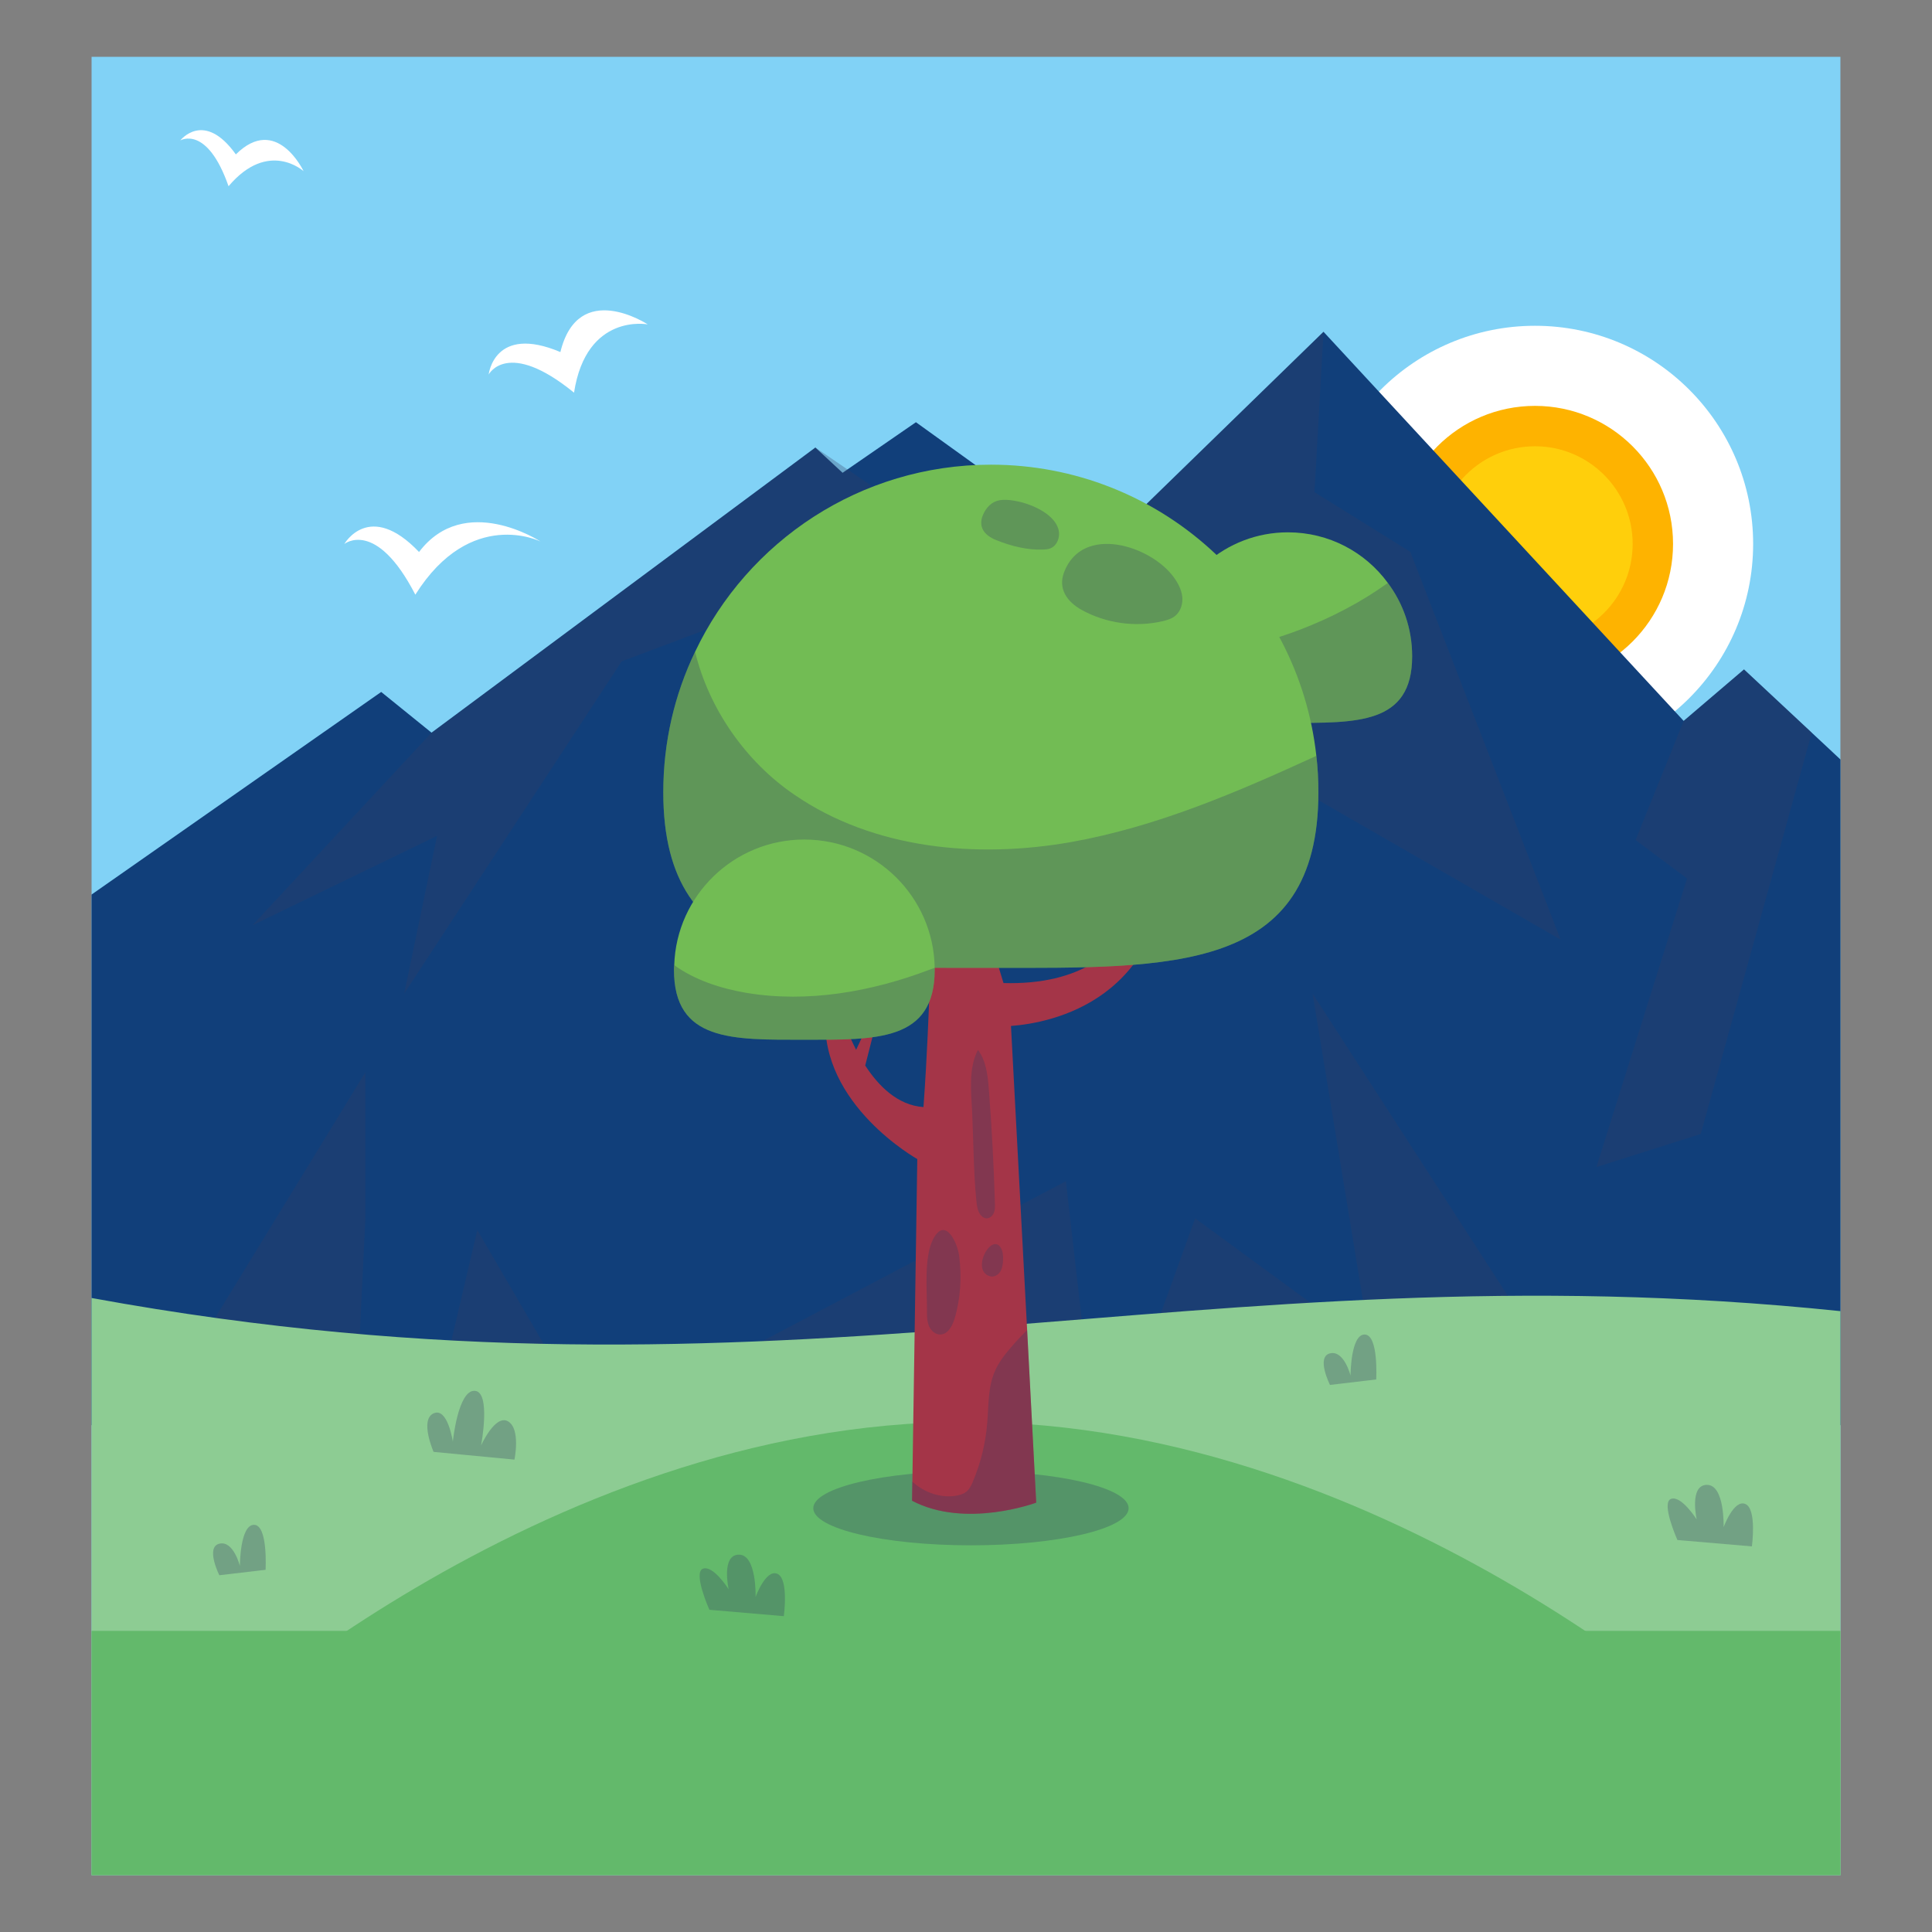 <?xml version="1.0" encoding="utf-8"?>
<!-- Generator: Adobe Illustrator 16.0.0, SVG Export Plug-In . SVG Version: 6.00 Build 0)  -->
<!DOCTYPE svg PUBLIC "-//W3C//DTD SVG 1.1//EN" "http://www.w3.org/Graphics/SVG/1.1/DTD/svg11.dtd">
<svg version="1.1" id="Layer_1" xmlns="http://www.w3.org/2000/svg" xmlns:xlink="http://www.w3.org/1999/xlink" x="0px" y="0px"
	 width="85px" height="85px" viewBox="0 0 85 85" enable-background="new 0 0 85 85" xml:space="preserve">
<rect x="0" y="0" width="85" height="85" fill="#808080" stroke="none"/>
<g>
	<g>
		<g>
			<rect x="4.029" y="2.5" fill="#81D2F6" width="76.941" height="80"/>
			<g>
				<path fill="#FFFFFF" d="M15.149,23.933c0,0,1.392-1.13,3.124,2.23c2.438-3.871,5.504-2.34,5.504-2.34s-3.334-2.184-5.341,0.462
					C16.251,21.992,15.149,23.933,15.149,23.933z"/>
				<path fill="#FFFFFF" d="M21.5,16.477c0,0,0.826-1.591,3.755,0.799c0.544-3.524,3.242-3.004,3.242-3.004s-3.055-2.01-3.842,1.217
					C21.738,14.258,21.5,16.477,21.5,16.477z"/>
				<path fill="#FFFFFF" d="M7.933,6.179c0,0,1.171-0.705,2.122,2.014c1.757-2.073,3.302-0.661,3.302-0.661s-1.186-2.522-2.98-0.739
					C8.972,4.831,7.933,6.179,7.933,6.179z"/>
			</g>
			<circle fill="#FFFFFF" cx="67.534" cy="23.93" r="9.597"/>
			<circle fill="#FEB300" cx="67.534" cy="23.93" r="6.073"/>
			<circle fill="#FFCF0B" cx="67.534" cy="23.93" r="4.296"/>
			<polygon fill="#113F7A" points="80.973,62.702 4.028,62.702 4.028,39.357 16.771,30.443 18.986,32.235 35.873,19.69 
				37.07,20.801 40.297,18.576 48.256,24.302 58.229,14.597 74.074,31.717 76.729,29.452 80.973,33.415 			"/>
			<polyline opacity="0.3" fill="#333E63" points="31.776,59.935 46.895,51.969 47.969,61.327 			"/>
			<polyline opacity="0.3" fill="#333E63" points="47.969,66.355 52.582,53.603 62.832,61.107 54.924,67.542 64.209,67.542 
				60.523,60.618 57.748,43.713 74.635,69.854 			"/>
			<polygon opacity="0.3" fill="#333E63" points="76.729,29.452 74.074,31.717 71.959,36.958 74.223,38.649 70.236,51.345 
				74.826,49.889 79.711,32.236 			"/>
			<polyline opacity="0.3" fill="#333E63" points="6.354,63.066 16.076,47.174 16.076,53.603 15.649,62.383 18.986,62.702 
				21,54.117 25.735,62.246 			"/>
			<path fill="#8DCC93" d="M80.973,82.5H4.028V57.106c30.576,5.596,48.554-2.372,76.945,0.579V82.5z"/>
			<rect x="4.028" y="71.752" fill="#63B96B" width="76.945" height="10.748"/>
			<path fill="#63B96B" d="M76.729,77.143c0,0-15.324-14.585-34.228-14.585c-18.904,0-34.229,14.585-34.229,14.585
				c0,6.639,16.949,3.956,35.852,3.956C63.027,81.099,76.729,83.781,76.729,77.143z"/>
			<g>
				<path opacity="0.3" fill="#333E63" d="M19.076,63.877c0,0-0.622-1.413,0-1.695c0.621-0.282,0.847,1.243,0.847,1.243
					s0.226-2.268,0.96-2.235s0.282,2.405,0.282,2.405s0.622-1.389,1.187-1.062c0.565,0.328,0.282,1.684,0.282,1.684"/>
				<path opacity="0.3" fill="#333E63" d="M31.21,70.824c0,0-0.734-1.639-0.283-1.808s1.13,0.903,1.13,0.903
					s-0.339-1.518,0.452-1.521c0.79-0.003,0.734,1.861,0.734,1.861s0.452-1.243,0.96-1.017c0.508,0.226,0.282,1.863,0.282,1.863"/>
				<path opacity="0.3" fill="#333E63" d="M73.799,67.754c0,0-0.734-1.639-0.283-1.809c0.453-0.169,1.131,0.904,1.131,0.904
					s-0.34-1.519,0.451-1.521c0.791-0.004,0.734,1.86,0.734,1.86s0.453-1.243,0.961-1.017c0.508,0.226,0.283,1.864,0.283,1.864"/>
				<path opacity="0.3" fill="#333E63" d="M58.514,60.931c0,0-0.623-1.236,0-1.389c0.621-0.151,0.904,0.979,0.904,0.979
					s0-1.808,0.619-1.808c0.623,0,0.51,1.978,0.51,1.978"/>
				<path opacity="0.3" fill="#333E63" d="M9.65,69.304c0,0-0.621-1.236,0-1.388c0.622-0.151,0.904,0.979,0.904,0.979
					s0-1.809,0.621-1.809c0.622,0,0.509,1.979,0.509,1.979"/>
			</g>
			<polygon opacity="0.3" fill="#333E63" points="18.986,32.235 11.108,40.707 19.229,36.773 17.783,43.713 27.35,29.098 
				37.433,25.299 38.305,21.349 35.873,19.69 			"/>
			<polygon opacity="0.3" fill="#333E63" points="58.229,14.597 48.256,24.302 44.879,35.077 50.264,30.748 68.662,41.34 
				62.047,24.277 57.832,21.654 			"/>
			<ellipse opacity="0.3" fill="#333E63" cx="42.718" cy="66.355" rx="6.937" ry="1.633"/>
		</g>
		<g>
			<path fill="#A43548" d="M51.4,37.131c-0.393,0-0.568,0-0.645,0c0,0,0.281,6.316-6.605,6.119l-0.242-0.795l0.541-1.441
				l-0.541-0.901l-0.748,1.352l-1.581-6.387h-0.631v7.197l-1.816-3.965l-0.721,0.533l2.462,5.256h0.002
				c-0.001,0.008-0.078,2.297-0.246,4.608c-1.137-0.078-1.981-0.932-2.563-1.828l0.345-1.354l-0.264-0.366l-0.481,1.029
				c-0.404-0.786-0.6-1.452-0.6-1.452s0.653,0-0.75-0.029c-0.231,3.901,4.041,6.286,4.041,6.286l-0.217,14.191l-0.013,0.842
				c2.356,1.242,5.463,0.084,5.463,0.084l-0.4-7.597l-0.711-13.375C46.225,45.008,51.422,44.037,51.4,37.131z"/>
			<path opacity="0.3" fill="#333E63" d="M40.783,57.696c-0.001,0.219,0.003,0.443,0.088,0.646c0.086,0.2,0.276,0.373,0.494,0.371
				c0.333-0.002,0.531-0.366,0.627-0.684c0.272-0.89,0.324-1.839,0.209-2.762c-0.074-0.596-0.624-1.78-1.155-0.734
				C40.644,55.329,40.789,56.819,40.783,57.696z"/>
			<path opacity="0.3" fill="#333E63" d="M42.955,52.818c0.021,0.217,0.047,0.444,0.176,0.62c0.062,0.084,0.152,0.154,0.256,0.164
				c0.146,0.012,0.279-0.104,0.338-0.239c0.055-0.135,0.053-0.287,0.047-0.435c-0.047-1.595-0.131-3.188-0.25-4.779
				c-0.047-0.647-0.09-1.423-0.496-1.957c-0.418,0.8-0.303,1.811-0.259,2.679C42.832,50.189,42.826,51.502,42.955,52.818z"/>
			<path opacity="0.3" fill="#333E63" d="M44.035,54.903c-0.414-0.702-1.347,0.998-0.477,1.249c0.17,0.049,0.354-0.056,0.449-0.205
				c0.094-0.148,0.117-0.332,0.123-0.509C44.137,55.255,44.127,55.062,44.035,54.903z"/>
			<path opacity="0.3" fill="#333E63" d="M45.588,66.11c0,0-3.107,1.158-5.463-0.084l0.013-0.842
				c0.498,0.463,1.192,0.716,1.86,0.632c0.195-0.028,0.399-0.078,0.546-0.211c0.126-0.119,0.204-0.28,0.267-0.441
				c0.344-0.821,0.555-1.69,0.624-2.574c0.064-0.766,0.029-1.559,0.332-2.252c0.168-0.394,0.426-0.729,0.701-1.046
				c0.23-0.273,0.477-0.532,0.721-0.778L45.588,66.11z"/>
			<g>
				<path fill="#72BC54" d="M62.129,28.873c0,3.01-2.443,2.931-5.465,2.931c-3.012,0-5.453,0.079-5.453-2.931
					c0-0.272,0.021-0.534,0.068-0.796c0.375-2.635,2.646-4.657,5.385-4.657c1.807,0,3.408,0.875,4.396,2.227
					C61.73,26.544,62.129,27.657,62.129,28.873z"/>
				<path opacity="0.3" fill="#333E63" d="M62.129,28.873c0,3.01-2.443,2.931-5.465,2.931c-3.012,0-5.453,0.079-5.453-2.931
					c0-0.272,0.021-0.534,0.068-0.796c0.738,0.318,1.566,0.443,2.363,0.421c1.227-0.022,2.42-0.363,3.555-0.795
					c1.363-0.523,2.682-1.205,3.863-2.057C61.73,26.544,62.129,27.657,62.129,28.873z"/>
				<path fill="#72BC54" d="M58.004,34.859c0,7.954-6.451,7.723-14.408,7.723c-7.964,0-14.414,0.231-14.414-7.723
					c0-2.219,0.499-4.312,1.399-6.184c2.308-4.864,7.27-8.231,13.015-8.231c7.412,0,13.525,5.612,14.318,12.811
					C57.977,33.78,58.004,34.315,58.004,34.859z"/>
				<path opacity="0.3" fill="#333E63" d="M58.004,34.859c0,7.954-6.451,7.723-14.408,7.723c-7.964,0-14.414,0.231-14.414-7.723
					c0-2.219,0.499-4.312,1.399-6.184c0.606,2.504,2.227,4.838,4.383,6.299c3.475,2.379,7.99,2.806,12.143,2.076
					c3.768-0.668,7.314-2.191,10.807-3.796C57.977,33.78,58.004,34.315,58.004,34.859z"/>
				<path fill="#72BC54" d="M41.123,42.582v0.083c0,3.163-2.579,3.079-5.742,3.079c-3.162,0-5.729,0.084-5.729-3.079
					c0-0.071,0-0.143,0.011-0.202c0.096-3.069,2.627-5.527,5.718-5.527C38.521,36.936,41.075,39.454,41.123,42.582z"/>
				<path opacity="0.3" fill="#333E63" d="M43.834,23.765c0.656,0.262,1.355,0.44,2.061,0.414c0.105-0.004,0.213-0.013,0.312-0.051
					c0.297-0.115,0.439-0.483,0.371-0.794c-0.186-0.854-1.654-1.373-2.445-1.343c-0.393,0.016-0.66,0.222-0.84,0.565
					C42.991,23.138,43.273,23.542,43.834,23.765z"/>
				<path opacity="0.3" fill="#333E63" d="M47.588,26.833c1.07,0.592,2.359,0.772,3.549,0.5c0.211-0.048,0.422-0.112,0.584-0.252
					c0.232-0.2,0.326-0.531,0.293-0.836c-0.037-0.305-0.184-0.587-0.363-0.836c-1.021-1.417-4.021-2.352-4.832-0.243
					C46.533,25.906,46.953,26.481,47.588,26.833z"/>
				<path opacity="0.3" fill="#333E63" d="M41.123,42.582v0.083c0,3.163-2.579,3.079-5.742,3.079c-3.162,0-5.729,0.084-5.729-3.079
					c0-0.071,0-0.143,0.011-0.202c0.907,0.656,2.042,1.025,3.164,1.217c2.71,0.454,5.526-0.048,8.093-1.026
					C40.992,42.629,41.052,42.605,41.123,42.582z"/>
			</g>
		</g>
	</g>
</g>
</svg>
